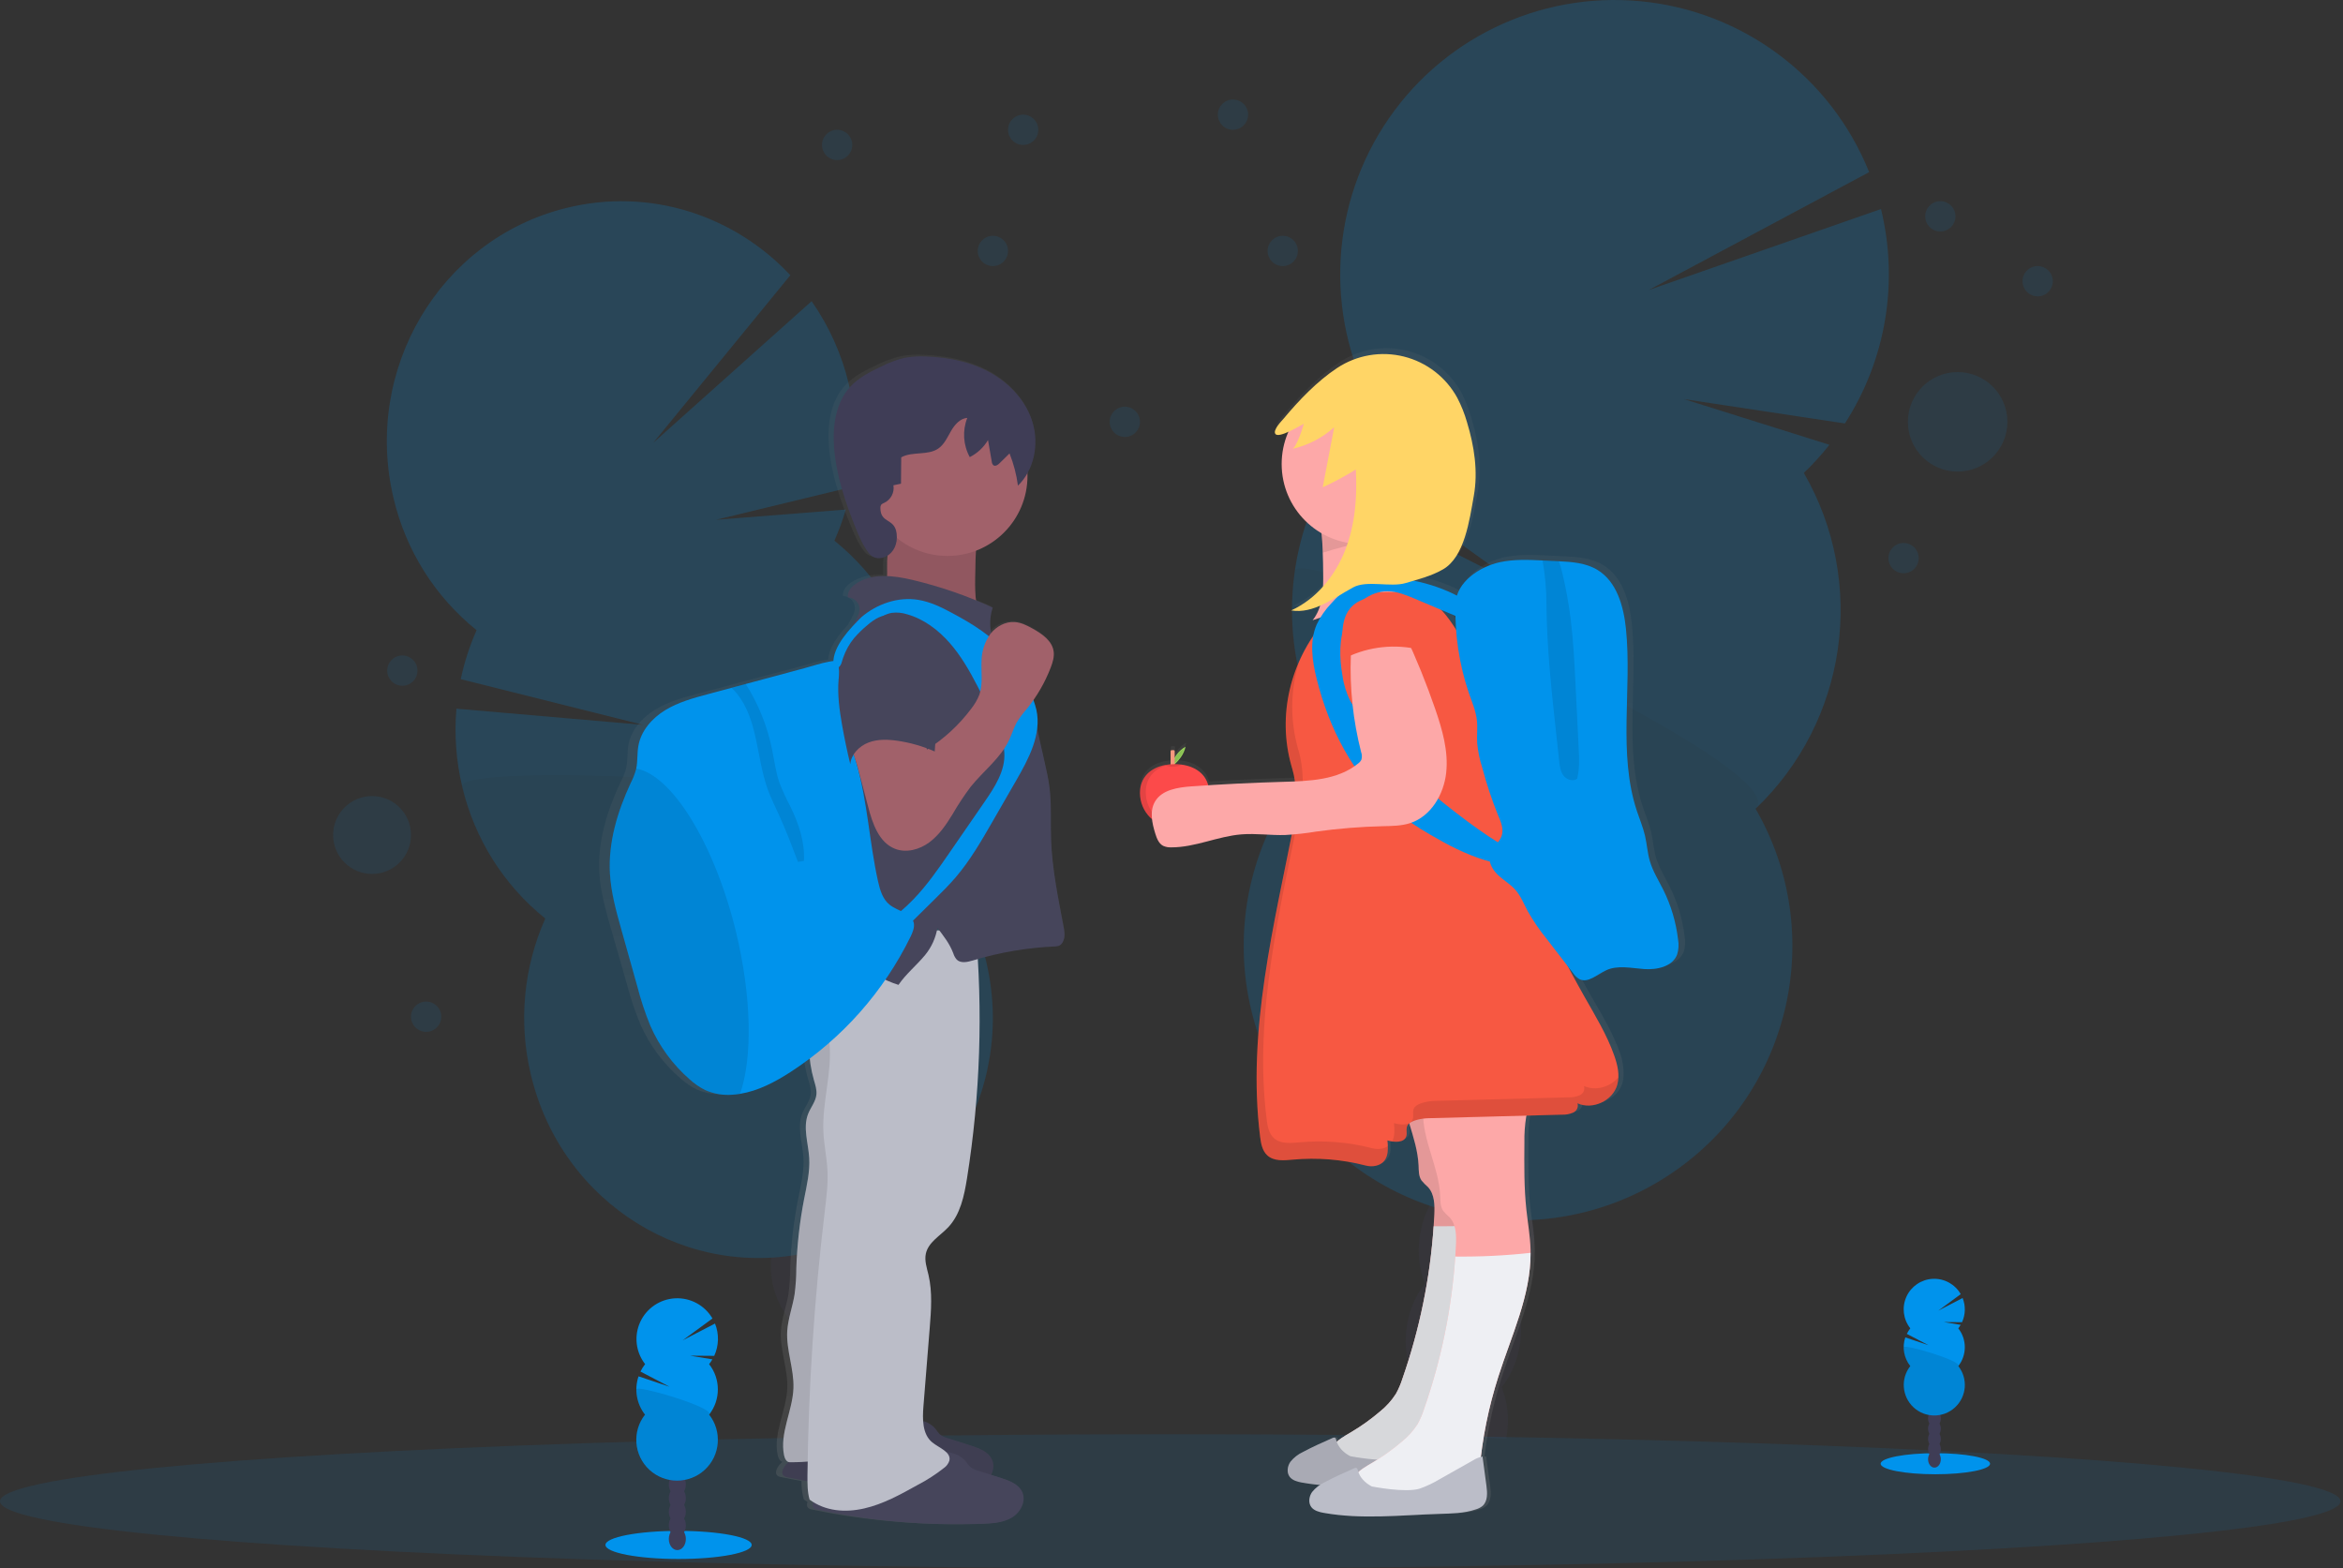 <?xml version="1.0" encoding="UTF-8"?>
<svg width="747px" height="500px" viewBox="0 0 747 500" version="1.1" xmlns="http://www.w3.org/2000/svg" xmlns:xlink="http://www.w3.org/1999/xlink">
    <rect x="0" y="0" width="747" height="500" fill="#333333" stroke="none"/>
    <!-- Generator: Sketch 61 (89581) - https://sketch.com -->
    <title>home-2</title>
    <desc>Created with Sketch.</desc>
    <defs>
        <linearGradient x1="50.004%" y1="100.01%" x2="50.004%" y2="0.014%" id="linearGradient-1">
            <stop stop-color="#808080" stop-opacity="0.25" offset="0%"></stop>
            <stop stop-color="#808080" stop-opacity="0.12" offset="54%"></stop>
            <stop stop-color="#808080" stop-opacity="0.1" offset="100%"></stop>
        </linearGradient>
        <linearGradient x1="49.993%" y1="99.996%" x2="49.993%" y2="0.01%" id="linearGradient-2">
            <stop stop-color="#808080" stop-opacity="0.25" offset="0%"></stop>
            <stop stop-color="#808080" stop-opacity="0.12" offset="54%"></stop>
            <stop stop-color="#808080" stop-opacity="0.1" offset="100%"></stop>
        </linearGradient>
    </defs>
    <g id="Assets" stroke="none" stroke-width="1" fill="none" fill-rule="evenodd">
        <g id="home-2" fill-rule="nonzero">
            <g id="Group" opacity="0.2" transform="translate(122.759, 64.138)">
                <path d="M135.552,395.462 C135.926,396.999 136.425,398.502 137.041,399.959 C146.628,396.193 156.32,392.584 166.117,389.131 C166.034,388.724 165.952,388.297 165.848,387.876 C164.861,383.537 162.754,379.533 159.738,376.262 C155.821,372.124 150.772,370.124 145.862,371.345 C140.952,372.566 137.386,376.745 135.759,382.241 C134.542,386.555 134.47,391.112 135.552,395.462 Z" id="Path" fill="#3F3D56"></path>
                <ellipse id="Oval" fill="#3F3D56" transform="translate(144.772, 366.848) rotate(-12.59) translate(-144.772, -366.848) " cx="144.772" cy="366.848" rx="15.614" ry="20.89"></ellipse>
                <ellipse id="Oval" fill="#3F3D56" transform="translate(138.866, 342.009) rotate(-12.59) translate(-138.866, -342.009) " cx="138.866" cy="342.009" rx="15.614" ry="20.89"></ellipse>
                <ellipse id="Oval" fill="#3F3D56" transform="translate(132.949, 317.185) rotate(-12.59) translate(-132.949, -317.185) " cx="132.949" cy="317.185" rx="15.614" ry="20.89"></ellipse>
                <ellipse id="Oval" fill="#3F3D56" transform="translate(127.031, 292.355) rotate(-12.59) translate(-127.031, -292.355) " cx="127.031" cy="292.355" rx="15.614" ry="20.89"></ellipse>
                <path d="M143.269,108.234 C144.704,105.016 145.916,101.702 146.897,98.317 L105.517,101.572 L148.648,91.138 C150.709,80.291 150.448,69.131 147.883,58.393 C145.633,48.887 141.601,39.893 136,31.89 L85.517,77.028 L129.221,23.6 C111.379,4.552 84.393,-4.51 57.572,2.221 C17.497,12.241 -7.062,53.648 2.717,94.703 C6.605,111.286 15.924,126.094 29.193,136.772 C26.964,141.785 25.269,147.018 24.138,152.386 L82.359,166.966 L22.759,161.8 C22.046,170.121 22.67,178.503 24.607,186.628 C28.501,203.209 37.822,218.016 51.09,228.697 C44.117,244.353 42.507,261.873 46.51,278.538 C56.29,319.593 96.703,344.745 136.779,334.731 C176.855,324.717 201.414,283.31 191.634,242.255 C187.74,225.673 178.42,210.867 165.152,200.186 C172.124,184.53 173.734,167.01 169.731,150.345 C165.854,133.749 156.54,118.927 143.269,108.234 L143.269,108.234 Z" id="Path" fill="#0093EC"></path>
                <path d="M24.621,186.6 C28.515,203.182 37.835,217.988 51.103,228.669 C44.131,244.325 42.521,261.846 46.524,278.51 C56.303,319.566 96.717,344.717 136.793,334.703 C176.869,324.69 201.428,283.283 191.648,242.228 C187.754,225.646 178.434,210.839 165.166,200.159 C171.883,185.083 22.634,178.276 24.621,186.6 Z" id="Path" fill="#000000" opacity="0.1"></path>
            </g>
            <g id="Group" opacity="0.2" transform="translate(395.862, 0)">
                <path d="M48.441,452.021 C48.19,453.816 48.091,455.629 48.145,457.441 C60.168,457.634 72.237,458.039 84.352,458.655 C84.434,458.179 84.517,457.697 84.586,457.207 C85.367,452.15 84.784,446.977 82.897,442.221 C80.4,436.138 75.745,431.786 69.917,430.945 C64.09,430.103 58.407,432.972 54.303,438.09 C51.143,442.128 49.12,446.938 48.441,452.021 L48.441,452.021 Z" id="Path" fill="#3F3D56"></path>
                <ellipse id="Oval" fill="#3F3D56" transform="translate(70.694, 425.715) rotate(-81.82) translate(-70.694, -425.715) " cx="70.694" cy="425.715" rx="23.903" ry="18.262"></ellipse>
                <ellipse id="Oval" fill="#3F3D56" transform="translate(74.849, 396.795) rotate(-81.82) translate(-74.849, -396.795) " cx="74.849" cy="396.795" rx="23.903" ry="18.262"></ellipse>
                <ellipse id="Oval" fill="#3F3D56" transform="translate(79.003, 367.881) rotate(-81.82) translate(-79.003, -367.881) " cx="79.003" cy="367.881" rx="23.903" ry="18.262"></ellipse>
                <ellipse id="Oval" fill="#3F3D56" transform="translate(83.165, 338.962) rotate(-81.82) translate(-83.165, -338.962) " cx="83.165" cy="338.962" rx="23.903" ry="18.262"></ellipse>
                <path d="M179.241,150.772 C182.165,147.978 184.889,144.982 187.393,141.807 L141.028,127.241 L192.331,135 C205.399,114.764 209.562,90.041 203.841,66.641 L129.8,92.462 L200.062,54.876 C187.864,24.501 159.727,3.478 127.14,0.391 C94.553,-2.695 62.97,12.672 45.286,40.217 C27.603,67.763 26.779,102.876 43.152,131.221 C38.609,135.561 34.547,140.377 31.034,145.586 L88.076,186.469 L25.517,154.966 C12.147,181.333 12.993,212.668 27.766,238.276 C-5.252,269.755 -8.53,321.323 20.236,356.729 C49.002,392.135 100.149,399.486 137.721,373.614 C175.294,347.742 186.671,297.337 163.855,257.834 C193.076,229.974 199.434,185.734 179.241,150.772 Z" id="Path" fill="#0093EC"></path>
                <path d="M16.931,182.083 C14.111,201.499 17.929,221.299 27.766,238.276 C-5.252,269.755 -8.53,321.323 20.236,356.729 C49.002,392.135 100.149,399.486 137.721,373.614 C175.294,347.742 186.671,297.337 163.855,257.834 C177.579,244.766 18.331,172.366 16.931,182.083 Z" id="Path" fill="#000000" opacity="0.1"></path>
            </g>
            <ellipse id="Oval" fill="#0093EC" opacity="0.1" cx="373.103" cy="478.621" rx="373.103" ry="21.379"></ellipse>
            <ellipse id="Oval" fill="#0093EC" cx="617.034" cy="466.648" rx="17.448" ry="3.359"></ellipse>
            <ellipse id="Oval" fill="#3F3D56" cx="616.745" cy="465.228" rx="2.034" ry="2.662"></ellipse>
            <ellipse id="Oval" fill="#3F3D56" cx="616.745" cy="461.972" rx="2.034" ry="2.662"></ellipse>
            <ellipse id="Oval" fill="#3F3D56" cx="616.745" cy="458.724" rx="2.034" ry="2.662"></ellipse>
            <ellipse id="Oval" fill="#3F3D56" cx="616.745" cy="455.476" rx="2.034" ry="2.662"></ellipse>
            <ellipse id="Oval" fill="#3F3D56" cx="616.745" cy="452.221" rx="2.034" ry="2.662"></ellipse>
            <ellipse id="Oval" fill="#3F3D56" cx="616.745" cy="448.972" rx="2.034" ry="2.662"></ellipse>
            <ellipse id="Oval" fill="#3F3D56" cx="616.745" cy="445.724" rx="2.034" ry="2.662"></ellipse>
            <path d="M624.345,423.483 C624.624,423.129 624.878,422.756 625.103,422.366 L619.766,421.49 L625.538,421.531 C626.655,419.095 626.723,416.307 625.724,413.821 L617.979,417.841 L625.124,412.586 C623.307,409.416 619.868,407.53 616.218,407.702 C612.568,407.873 609.321,410.074 607.81,413.401 C606.298,416.728 606.777,420.621 609.048,423.483 C608.617,424.033 608.245,424.627 607.938,425.255 L614.834,428.855 L607.448,426.372 C606.397,429.495 606.999,432.937 609.048,435.517 C605.91,439.506 606.365,445.238 610.094,448.682 C613.822,452.126 619.571,452.126 623.299,448.682 C627.028,445.238 627.483,439.506 624.345,435.517 C627.122,431.989 627.122,427.018 624.345,423.49 L624.345,423.483 Z" id="Path" fill="#0093EC"></path>
            <path d="M606.966,429.497 C606.959,431.677 607.688,433.796 609.034,435.51 C605.896,439.5 606.352,445.231 610.08,448.675 C613.808,452.119 619.557,452.119 623.286,448.675 C627.014,445.231 627.469,439.5 624.331,435.51 C625.648,433.855 606.966,428.407 606.966,429.497 Z" id="Path" fill="#000000" opacity="0.1"></path>
            <ellipse id="Oval" fill="#0093EC" cx="216.345" cy="492.538" rx="23.31" ry="4.483"></ellipse>
            <ellipse id="Oval" fill="#3F3D56" cx="215.952" cy="490.634" rx="2.717" ry="3.552"></ellipse>
            <ellipse id="Oval" fill="#3F3D56" cx="215.952" cy="486.29" rx="2.717" ry="3.552"></ellipse>
            <ellipse id="Oval" fill="#3F3D56" cx="215.952" cy="481.945" rx="2.717" ry="3.552"></ellipse>
            <ellipse id="Oval" fill="#3F3D56" cx="215.952" cy="477.607" rx="2.717" ry="3.552"></ellipse>
            <ellipse id="Oval" fill="#3F3D56" cx="215.952" cy="473.262" rx="2.717" ry="3.552"></ellipse>
            <ellipse id="Oval" fill="#3F3D56" cx="215.952" cy="468.917" rx="2.717" ry="3.552"></ellipse>
            <ellipse id="Oval" fill="#3F3D56" cx="215.952" cy="464.579" rx="2.717" ry="3.552"></ellipse>
            <path d="M226.117,434.862 C226.485,434.388 226.821,433.89 227.124,433.372 L220,432.2 L227.71,432.262 C229.21,429.009 229.3,425.28 227.959,421.959 L217.614,427.324 L227.152,420.345 C224.705,416.154 220.128,413.675 215.281,413.916 C210.434,414.156 206.125,417.076 204.105,421.488 C202.085,425.901 202.691,431.071 205.676,434.897 C205.1,435.633 204.603,436.428 204.193,437.269 L213.455,442.097 L203.579,438.786 C202.168,442.944 202.946,447.533 205.648,450.993 C201.459,456.323 202.069,463.978 207.049,468.577 C212.03,473.176 219.708,473.176 224.689,468.577 C229.669,463.978 230.279,456.323 226.09,450.993 C229.795,446.275 229.795,439.635 226.09,434.917 L226.117,434.862 Z" id="Path" fill="#0093EC"></path>
            <path d="M202.897,442.897 C202.888,445.811 203.859,448.643 205.655,450.938 C201.466,456.268 202.076,463.922 207.056,468.522 C212.036,473.121 219.715,473.121 224.696,468.522 C229.676,463.922 230.286,456.268 226.097,450.938 C227.855,448.724 202.897,441.441 202.897,442.897 Z" id="Path" fill="#000000" opacity="0.1"></path>
            <path d="M339.076,295.124 C337.317,285.924 335.352,276.703 335.028,267.345 C334.834,261.828 335.221,256.214 334.51,250.71 C334.159,248.007 333.545,245.352 332.938,242.697 L330.497,232.069 C330.773,230.032 330.694,227.962 330.262,225.952 C330.018,224.892 329.692,223.852 329.29,222.841 C331.569,219.634 333.447,216.16 334.883,212.497 C335.531,210.841 336.09,209.083 335.834,207.331 C335.338,203.972 332.083,201.759 329.055,200.103 C327.221,199.103 325.29,198.138 323.193,197.979 C320.221,197.86 317.364,199.135 315.469,201.428 C314.959,198.709 315.13,195.906 315.966,193.269 C314.166,192.462 312.352,191.703 310.524,190.966 C310.26,188.582 310.168,186.183 310.248,183.786 C310.29,180.91 310.338,178.007 310.503,175.124 C320.548,171.458 327.253,161.933 327.317,151.241 C327.317,150.945 327.317,150.655 327.317,150.366 C330.017,145.512 330.658,139.778 329.097,134.448 C327.076,127.552 321.793,121.869 315.428,118.359 C309.062,114.848 301.683,113.366 294.379,113.103 C291.928,112.96 289.469,113.115 287.055,113.566 C284.472,114.201 281.969,115.127 279.593,116.324 C275.945,118.007 272.269,119.848 269.538,122.752 C264.8,127.807 263.738,135.234 264.255,142.062 C264.945,151.028 267.938,159.703 271.4,168.048 C272.552,170.807 273.779,173.607 275.676,175.959 C277.145,177.772 279.697,177.883 281.724,176.614 C281.563,178.817 281.513,181.026 281.572,183.234 C277.828,183.103 274.179,183.717 271.172,185.828 C269.793,186.814 268.483,188.366 268.786,190.034 C270.688,190.085 272.277,191.497 272.552,193.379 C272.703,194.848 271.966,196.248 271.248,197.517 C270.938,198.083 270.628,198.655 270.31,199.221 C267.345,202.393 264.303,206.366 264.034,210.303 C263.551,210.349 263.069,210.421 262.593,210.517 C259.903,211.014 257.228,211.931 254.586,212.621 L235.469,217.655 L230.745,218.966 L223.159,220.966 C218.331,222.234 213.414,223.538 209.131,226.09 C204.848,228.641 201.214,232.648 200.352,237.476 C199.924,239.876 200.186,242.372 199.662,244.752 C199.662,244.862 199.621,244.966 199.593,245.069 C199.155,246.575 198.566,248.033 197.834,249.421 C193.552,258.448 190.503,268.29 191.076,278.228 C191.428,284.331 193.145,290.283 194.814,296.159 C196.566,302.168 198.294,308.177 200,314.186 C201.125,318.488 202.551,322.705 204.269,326.807 C207.212,333.377 211.576,339.212 217.048,343.89 C218.584,345.267 220.301,346.427 222.152,347.338 C224.974,348.558 228.054,349.058 231.117,348.793 C231.945,348.738 232.759,348.648 233.566,348.517 C239.49,347.579 245.014,344.724 250.083,341.51 C252.202,340.168 254.271,338.754 256.29,337.269 C256.546,339.586 257.008,341.875 257.669,344.11 C258.117,345.648 258.669,347.228 258.49,348.821 C258.241,351.041 256.628,352.862 255.793,354.945 C254.021,359.345 255.841,364.248 256.138,368.966 C256.421,373.386 255.345,377.772 254.483,382.124 C253.043,389.382 252.192,396.743 251.938,404.138 C251.93,406.938 251.746,409.734 251.386,412.51 C250.745,416.428 249.241,420.207 248.979,424.166 C248.579,430.331 251.241,436.366 251,442.538 C250.717,449.786 246.462,456.828 247.945,463.917 C248.131,464.807 248.634,465.834 249.448,466.062 L249.048,466.428 C247.828,467.559 246.641,469.648 248.028,470.566 C248.347,470.755 248.701,470.877 249.069,470.924 C251.214,471.372 253.372,471.779 255.531,472.159 C255.484,474.153 255.735,476.142 256.276,478.062 C256.669,478.345 257.069,478.6 257.469,478.841 C257.166,479.655 257.186,480.441 257.903,480.91 C258.222,481.1 258.577,481.222 258.945,481.269 C276.71,484.934 294.853,486.44 312.979,485.752 C316.221,485.628 319.607,485.393 322.372,483.738 C325.138,482.083 327.007,478.559 325.69,475.655 C324.524,473.09 321.476,471.979 318.738,471.124 L315.524,470.131 C316.358,468.652 316.465,466.871 315.814,465.303 C314.648,462.738 311.6,461.628 308.862,460.772 L301.462,458.476 C300.488,458.245 299.572,457.815 298.772,457.214 C298.242,456.687 297.754,456.119 297.31,455.517 C296.243,454.296 294.84,453.416 293.276,452.986 C293.193,451.418 293.227,449.846 293.379,448.283 L295.448,423.31 C295.91,417.655 296.366,411.89 295.048,406.366 C294.517,404.124 293.669,401.828 294.186,399.579 C294.993,395.91 298.855,393.869 301.49,391.145 C305.462,387.007 306.697,381.124 307.607,375.524 C311.377,352.415 312.561,328.958 311.138,305.586 C319.417,303.252 327.938,301.882 336.531,301.503 C337.993,301.441 338.71,300.752 339.166,299.386 C339.621,298.021 339.345,296.538 339.076,295.124 Z M297.8,296.345 C297.848,296.103 297.903,295.862 297.945,295.621 L298.517,296.352 L297.8,296.345 Z" id="Shape" fill="url(#linearGradient-1)"></path>
            <path d="M284.352,169.759 C284.172,172.159 283.324,174.462 283.014,176.855 C282.662,179.49 282.972,182.172 282.8,184.828 C282.628,187.483 281.862,190.276 279.841,192.007 C291.586,193.024 303.154,195.527 314.269,199.455 C310.91,195.317 310.821,189.538 310.903,184.228 C311.014,176.372 311.152,168.366 313.717,160.952 C306.065,159.241 298.142,159.138 290.448,160.648 C288.779,160.979 283.724,160.772 282.972,162.331 C282.428,163.476 284.476,168.021 284.352,169.759 Z" id="Path" fill="#A1616A"></path>
            <path d="M284.352,169.759 C284.172,172.159 283.324,174.462 283.014,176.855 C282.662,179.49 282.972,182.172 282.8,184.828 C282.628,187.483 281.862,190.276 279.841,192.007 C291.586,193.024 303.154,195.527 314.269,199.455 C310.91,195.317 310.821,189.538 310.903,184.228 C311.014,176.372 311.152,168.366 313.717,160.952 C306.065,159.241 298.142,159.138 290.448,160.648 C288.779,160.979 283.724,160.772 282.972,162.331 C282.428,163.476 284.476,168.021 284.352,169.759 Z" id="Path" fill="#000000" opacity="0.1"></path>
            <path d="M298.255,455.552 C298.67,456.163 299.131,456.742 299.634,457.283 C300.411,457.885 301.307,458.315 302.262,458.545 L309.49,460.841 C312.172,461.697 315.152,462.8 316.29,465.366 C317.572,468.262 315.745,471.786 313.041,473.434 C310.338,475.083 307.028,475.324 303.862,475.448 C286.138,476.131 268.398,474.628 251.041,470.972 C250.683,470.921 250.339,470.799 250.028,470.614 C248.648,469.683 249.828,467.6 251.021,466.476 C255.676,462.062 260.738,457.434 267.076,456.414 C270.407,455.869 273.752,456.09 277.062,455.297 C279.441,454.724 281.69,453.738 284.062,453.152 C288.483,452.069 295.097,451.683 298.255,455.552 Z" id="Path" fill="#46455B"></path>
            <path d="M298.255,455.552 C298.67,456.163 299.131,456.742 299.634,457.283 C300.411,457.885 301.307,458.315 302.262,458.545 L309.49,460.841 C312.172,461.697 315.152,462.8 316.29,465.366 C317.572,468.262 315.745,471.786 313.041,473.434 C310.338,475.083 307.028,475.324 303.862,475.448 C286.138,476.131 268.398,474.628 251.041,470.972 C250.683,470.921 250.339,470.799 250.028,470.614 C248.648,469.683 249.828,467.6 251.021,466.476 C255.676,462.062 260.738,457.434 267.076,456.414 C270.407,455.869 273.752,456.09 277.062,455.297 C279.441,454.724 281.69,453.738 284.062,453.152 C288.483,452.069 295.097,451.683 298.255,455.552 Z" id="Path" fill="#000000" opacity="0.1"></path>
            <path d="M261.966,299.566 C258.399,308.977 258.18,319.329 261.345,328.883 C258.938,328.621 257.897,331.876 257.959,334.303 C258.044,337.683 258.556,341.038 259.483,344.29 C259.924,345.834 260.462,347.407 260.29,348.993 C260.041,351.214 258.469,353.034 257.648,355.11 C255.924,359.503 257.697,364.4 257.993,369.11 C258.269,373.531 257.214,377.91 256.366,382.255 C254.96,389.505 254.13,396.854 253.883,404.234 C253.878,407.032 253.696,409.826 253.338,412.6 C252.717,416.517 251.269,420.29 250.993,424.241 C250.6,430.393 253.2,436.428 252.966,442.593 C252.69,449.828 248.524,456.862 249.979,463.972 C250.186,464.972 250.745,466.152 251.772,466.166 C262.172,466.297 271.89,463.407 282.179,464.917 C283.228,441.11 284.248,417.193 288.938,393.821 C293.076,373.014 300.09,352.441 299.434,331.228 C299.055,319.097 296.172,307.2 294.421,295.186 C283.426,292.745 271.92,294.297 261.966,299.566 Z" id="Path" fill="#BBBDC8"></path>
            <path d="M261.966,299.566 C258.399,308.977 258.18,319.329 261.345,328.883 C258.938,328.621 257.897,331.876 257.959,334.303 C258.044,337.683 258.556,341.038 259.483,344.29 C259.924,345.834 260.462,347.407 260.29,348.993 C260.041,351.214 258.469,353.034 257.648,355.11 C255.924,359.503 257.697,364.4 257.993,369.11 C258.269,373.531 257.214,377.91 256.366,382.255 C254.96,389.505 254.13,396.854 253.883,404.234 C253.878,407.032 253.696,409.826 253.338,412.6 C252.717,416.517 251.269,420.29 250.993,424.241 C250.6,430.393 253.2,436.428 252.966,442.593 C252.69,449.828 248.524,456.862 249.979,463.972 C250.186,464.972 250.745,466.152 251.772,466.166 C262.172,466.297 271.89,463.407 282.179,464.917 C283.228,441.11 284.248,417.193 288.938,393.821 C293.076,373.014 300.09,352.441 299.434,331.228 C299.055,319.097 296.172,307.2 294.421,295.186 C283.426,292.745 271.92,294.297 261.966,299.566 Z" id="Path" fill="#000000" opacity="0.1"></path>
            <path d="M307.91,465.897 C308.325,466.508 308.786,467.087 309.29,467.628 C310.066,468.23 310.962,468.66 311.917,468.89 L319.145,471.186 C321.828,472.041 324.807,473.145 325.945,475.71 C327.228,478.607 325.4,482.131 322.697,483.779 C319.993,485.428 316.683,485.669 313.517,485.793 C295.793,486.476 278.053,484.973 260.697,481.317 C260.338,481.265 259.994,481.144 259.683,480.959 C258.303,480.028 259.483,477.945 260.676,476.821 C265.331,472.407 270.393,467.779 276.731,466.759 C280.062,466.214 283.407,466.434 286.717,465.641 C289.097,465.069 291.345,464.083 293.717,463.497 C298.138,462.414 304.752,462.028 307.91,465.897 Z" id="Path" fill="#46455B"></path>
            <path d="M265.552,300.248 C262.89,303.697 262.103,308.248 262.462,312.566 C262.821,316.883 264.276,321.028 265.703,325.117 C263.807,326.862 264.2,329.869 264.448,332.434 C265.352,341.966 262.041,351.476 262.524,361.034 C262.724,365.055 263.6,369.021 263.807,373.041 C264.034,377.434 263.476,381.828 262.952,386.193 C259.604,414.14 257.762,442.248 257.434,470.393 C257.434,472.986 257.393,475.621 258.124,478.103 C263.138,481.793 269.434,482.29 275.503,480.91 C281.572,479.531 287.11,476.455 292.552,473.421 C295.533,471.878 298.359,470.053 300.993,467.972 C301.799,467.402 302.395,466.583 302.69,465.641 C303.269,462.883 299.434,461.634 297.234,459.848 C294.034,457.248 294.083,452.434 294.414,448.324 L296.414,423.386 C296.869,417.738 297.31,411.979 296.028,406.462 C295.503,404.228 294.697,401.931 295.179,399.683 C295.966,396.028 299.745,393.986 302.317,391.262 C306.207,387.124 307.407,381.255 308.303,375.669 C312.529,349.167 313.428,322.242 310.979,295.517 C305.91,297.276 299.903,296.317 294.559,296.731 C289.214,297.145 283.903,298.931 278.49,299.076 C273.979,299.179 268.324,296.69 265.552,300.248 Z" id="Path" fill="#BBBDC8"></path>
            <circle id="Oval" fill="#A1616A" cx="302.069" cy="151.724" r="25.517"></circle>
            <path d="M316.49,193.697 C308.313,189.941 299.787,186.998 291.034,184.91 C284.869,183.441 277.828,182.559 272.676,186.248 C271.297,187.234 270.048,188.786 270.345,190.455 C272.222,190.517 273.778,191.93 274.021,193.793 C274.172,195.255 273.455,196.655 272.752,197.931 L266.8,208.966 C265.66,210.953 264.68,213.029 263.869,215.172 C262.669,218.676 262.407,222.428 262.152,226.124 L261.462,236.138 C261.034,242.448 260.6,248.786 261.172,255.083 C261.6,259.834 262.593,264.607 261.917,269.331 C261.372,273.131 259.766,276.697 258.862,280.434 C257.166,287.469 257.938,295.179 254.648,301.634 C255.984,301.018 257.492,300.881 258.917,301.248 C268.903,303.09 276.759,310.972 286.455,313.986 C288.903,310.414 292.221,307.779 294.959,304.455 C296.995,301.963 298.343,298.982 298.869,295.807 C300.938,298.566 302.697,300.717 303.931,303.917 C304.151,304.662 304.527,305.351 305.034,305.938 C306.338,307.207 308.483,306.717 310.228,306.186 C318.782,303.606 327.625,302.107 336.552,301.724 C337.986,301.662 338.683,300.972 339.131,299.607 C339.579,298.241 339.331,296.766 339.062,295.359 C337.345,286.166 335.428,276.959 335.11,267.614 C334.917,262.097 335.297,256.503 334.6,251 C334.255,248.303 333.655,245.648 333.062,243 L328.138,221.117 C327.862,219.897 326.552,219.097 325.993,217.972 C323.731,213.393 319.407,210.083 317.172,205.49 C315.485,201.781 315.241,197.575 316.49,193.697 L316.49,193.697 Z" id="Path" fill="#46455B"></path>
            <path d="M280.69,161.938 C280.66,161.581 280.744,161.223 280.931,160.917 C281.204,160.631 281.546,160.419 281.924,160.303 C284.037,159.3 285.228,157.017 284.841,154.71 L287.255,154.207 L287.331,145.8 C290.917,143.814 295.807,145.317 299.179,142.979 C301.076,141.655 302.048,139.407 303.207,137.407 C304.366,135.407 306.09,133.393 308.393,133.228 C306.789,137.307 307.08,141.887 309.186,145.731 C311.601,144.509 313.618,142.624 315,140.297 L316.2,147.193 C316.224,147.618 316.406,148.019 316.71,148.317 C317.338,148.779 318.186,148.2 318.738,147.628 L321.862,144.559 C323.177,147.858 324.078,151.307 324.545,154.828 C329.676,149.848 331.269,141.848 329.297,134.979 C327.324,128.11 322.159,122.421 315.938,118.91 C309.717,115.4 302.503,113.924 295.366,113.662 C292.969,113.522 290.565,113.677 288.207,114.124 C285.677,114.761 283.229,115.686 280.91,116.883 C277.345,118.559 273.745,120.4 271.083,123.297 C266.448,128.345 265.407,135.766 265.917,142.607 C266.607,151.572 269.517,160.228 272.903,168.559 C274.028,171.317 275.228,174.11 277.083,176.462 C279.876,180 286.738,177.062 285.862,170.069 C285.255,165.076 280.69,167 280.69,161.938 Z" id="Path" fill="#3F3D56"></path>
            <path d="M290.345,298.552 C281.738,316.137 268.522,331.058 252.103,341.724 C247.145,344.931 241.759,347.786 235.959,348.724 C235.166,348.855 234.372,348.945 233.566,349 C230.575,349.248 227.569,348.738 224.828,347.517 C223.012,346.603 221.332,345.443 219.834,344.069 C214.468,339.372 210.203,333.548 207.345,327.014 C205.665,322.913 204.271,318.7 203.172,314.407 C201.48,308.402 199.793,302.395 198.11,296.386 C196.462,290.51 194.8,284.566 194.455,278.455 C193.897,268.531 196.876,258.703 201.062,249.69 C201.776,248.301 202.351,246.846 202.779,245.345 C202.779,245.241 202.828,245.138 202.848,245.028 C203.345,242.648 203.09,240.159 203.538,237.759 C204.379,232.931 207.938,228.931 212.117,226.386 C216.297,223.841 221.083,222.538 225.834,221.269 L233.234,219.276 L237.828,218.041 L256.51,213.014 C259.097,212.324 261.71,211.407 264.338,210.945 C267.269,210.393 267.248,210.683 267.476,213.552 C267.897,218.752 267.759,223.862 268.855,229.014 C269.897,233.931 271.731,238.669 273.11,243.497 C276.593,255.683 277.172,268.51 279.917,280.89 C280.545,283.71 281.414,286.717 283.683,288.476 C286.283,290.545 290.662,291.055 291.352,294.297 C291.607,295.738 290.966,297.214 290.345,298.552 Z" id="Path" fill="#0093EC"></path>
            <path d="M235.959,348.697 C235.166,348.828 234.372,348.917 233.566,348.972 C230.577,349.229 227.572,348.728 224.828,347.517 C223.012,346.603 221.332,345.443 219.834,344.069 C214.468,339.372 210.203,333.548 207.345,327.014 C205.665,322.913 204.271,318.7 203.172,314.407 C201.48,308.402 199.793,302.395 198.11,296.386 C196.462,290.51 194.8,284.566 194.455,278.455 C193.897,268.531 196.876,258.703 201.062,249.69 C201.776,248.301 202.351,246.846 202.779,245.345 C202.779,245.241 202.828,245.138 202.848,245.028 C214.103,247.007 227.607,268.538 234.572,296.752 C239.703,317.848 239.924,337.276 235.959,348.697 Z" id="Path" fill="#000000" opacity="0.1"></path>
            <path d="M256.303,274.462 L254.421,274.786 C252.483,269.697 250.552,264.6 248.283,259.648 C247.103,257.062 245.828,254.51 244.834,251.841 C241.11,241.593 241.745,229.434 234.841,220.993 C234.349,220.366 233.786,219.797 233.166,219.297 L237.759,218.062 C241.781,224.421 244.617,231.457 246.131,238.828 C246.876,242.428 247.297,246.11 248.51,249.572 C249.543,252.198 250.724,254.764 252.048,257.255 C254.669,262.628 256.641,268.497 256.303,274.462 Z" id="Path" fill="#000000" opacity="0.1"></path>
            <path d="M274.634,196.759 C279.593,192.51 286.359,190.179 292.779,191.241 C296.559,191.855 300.069,193.559 303.455,195.379 C310.055,198.883 316.559,202.917 321.317,208.676 C324.171,212.308 326.54,216.295 328.366,220.538 C329.261,222.392 329.954,224.336 330.434,226.338 C332.117,234.131 327.986,241.876 324.007,248.786 L316.352,262.069 C312.834,268.172 309.29,274.317 304.71,279.676 C302.6,282.145 300.283,284.428 297.972,286.71 L287.828,296.724 C287.645,296.939 287.406,297.099 287.138,297.186 C286.69,297.21 286.254,297.036 285.945,296.71 L282.593,294.041 C285.68,291.908 288.549,289.476 291.159,286.779 C295.545,282.241 299.152,277.021 302.738,271.821 L313.897,255.641 C317.159,250.903 320.566,245.69 320.2,239.952 C320.028,237.193 318.993,234.6 317.91,232.069 C315.993,227.568 313.91,223.138 311.662,218.779 C309.138,213.89 306.379,209.062 302.745,204.931 C299.11,200.8 294.517,197.345 289.228,195.848 C287.65,195.333 285.978,195.173 284.331,195.379 C280.703,195.979 278.124,199.097 275.828,201.993 L268.834,210.959 C267.241,212.993 265.779,215.352 265.683,211.49 C265.517,205.979 271.09,200.303 274.634,196.759 Z" id="Path" fill="#0093EC"></path>
            <path d="M276.8,257.241 C278.179,262.552 280.214,268.579 285.324,270.593 C288.945,272.021 293.186,270.862 296.317,268.524 C299.448,266.186 301.669,262.89 303.71,259.559 C305.438,256.565 307.343,253.677 309.414,250.91 C313.503,245.779 319.069,241.71 321.828,235.738 C322.641,233.959 323.207,232.055 324.131,230.345 C325.119,228.768 326.235,227.275 327.469,225.883 C330.644,221.949 333.183,217.541 334.993,212.821 C335.628,211.172 336.172,209.407 335.924,207.662 C335.434,204.303 332.255,202.097 329.297,200.448 C327.497,199.448 325.614,198.476 323.566,198.324 C320.572,198.09 317.628,199.703 315.786,202.069 C314.014,204.516 313.023,207.442 312.945,210.462 C312.738,214.138 313.455,217.959 312.255,221.434 C311.621,223.056 310.744,224.572 309.655,225.931 C305.781,231.114 300.986,235.539 295.51,238.986 C295.36,236.378 294.794,233.81 293.834,231.379 C293.31,230.041 283.034,231.379 281.697,231.6 C279.048,231.986 273.917,232.29 272.248,234.814 C270.579,237.338 272.648,241.579 273.324,244.124 L276.8,257.241 Z" id="Path" fill="#A1616A"></path>
            <path d="M276.552,199.29 C275.025,200.551 273.604,201.935 272.303,203.428 C269.241,207.117 267.745,211.917 267.359,216.697 C266.972,221.476 267.628,226.276 268.448,231 C269.193,235.239 270.074,239.448 271.09,243.628 C271.372,240.476 273.924,237.869 276.883,236.731 C279.841,235.593 283.09,235.717 286.241,236.179 C290.298,236.78 294.255,237.924 298.007,239.579 L299.462,219.186 C299.768,216.435 299.752,213.658 299.414,210.91 C298.487,205.753 295.387,201.244 290.903,198.531 C285.372,195.166 281.517,194.952 276.552,199.29 Z" id="Path" fill="#46455B"></path>
            <path d="M537.09,298.524 C536.435,292.99 534.825,287.611 532.331,282.628 C530.807,279.593 528.952,276.69 527.993,273.441 C527.214,270.8 527.062,268.021 526.441,265.338 C525.821,262.655 524.724,260.09 523.841,257.469 C517.6,238.848 522.29,218.476 520.276,198.959 C519.524,191.759 517.317,183.862 511.076,180.11 C507.366,177.883 502.91,177.538 498.545,177.352 L496.552,177.262 L493.352,177.103 C488.717,176.876 484.069,176.703 479.559,177.676 C474.041,178.883 467.503,182.766 465.766,188.4 C464.814,187.91 463.855,187.476 462.972,187.069 C459.42,185.493 455.696,184.336 451.876,183.621 C455.153,182.795 458.316,181.572 461.297,179.979 C468.193,175.966 469.793,164.241 471.2,156.4 C472.607,148.559 471.324,140.455 468.986,132.834 C468.214,130.13 467.162,127.514 465.848,125.028 C462.179,118.407 455.919,113.613 448.572,111.794 C441.224,109.976 433.451,111.297 427.117,115.441 C420.683,119.655 414.703,125.786 409.793,131.71 C409.103,132.524 406.221,135.407 407.179,136.621 C407.717,137.31 409.49,136.759 411.352,135.931 C409.919,139.167 409.181,142.668 409.186,146.207 C409.195,155.25 413.974,163.619 421.759,168.221 L422.448,174.566 L422.448,174.614 C422.524,176.731 422.559,178.848 422.586,180.959 C422.586,182.441 422.586,183.959 422.545,185.476 C419.683,188.714 416.179,191.321 412.255,193.131 C415.497,193.669 418.586,192.91 421.593,191.614 C421.104,193.308 420.284,194.888 419.179,196.262 C420.007,195.972 420.834,195.71 421.662,195.434 C421.23,196.129 420.845,196.853 420.51,197.6 C420,198.781 419.628,200.017 419.4,201.283 C417.644,203.849 416.123,206.568 414.855,209.407 L414.855,209.407 C414.276,210.697 413.759,212.007 413.29,213.338 L413.29,213.428 C412.83,214.752 412.423,216.094 412.069,217.455 L412.069,217.455 C411.903,218.108 411.752,218.763 411.614,219.421 C411.614,219.469 411.614,219.517 411.614,219.566 C411.338,220.897 411.11,222.234 410.924,223.586 C410.924,223.676 410.924,223.766 410.924,223.862 C410.848,224.49 410.779,225.124 410.731,225.759 C410.731,225.759 410.731,225.821 410.731,225.855 C410.676,226.545 410.634,227.2 410.614,227.876 C410.614,227.966 410.614,228.048 410.614,228.138 C410.614,228.71 410.614,229.29 410.614,229.862 L410.614,230.255 C410.614,231.552 410.697,232.855 410.821,234.159 C410.821,234.317 410.821,234.483 410.869,234.641 C410.924,235.172 410.986,235.703 411.062,236.241 C411.062,236.366 411.062,236.49 411.11,236.607 C411.2,237.248 411.303,237.883 411.421,238.517 C411.421,238.655 411.483,238.8 411.51,238.938 C411.607,239.448 411.71,239.952 411.828,240.462 L411.952,240.986 C412.103,241.621 412.262,242.248 412.441,242.883 C412.545,243.241 412.648,243.572 412.759,243.952 C413.088,245.259 413.318,246.589 413.448,247.931 L409.676,248.055 C401.602,248.285 393.536,248.651 385.476,249.152 C384.469,245.269 381.034,243.028 376.71,242.497 C376.024,242.414 375.333,242.372 374.641,242.372 L374.641,242.372 C375.387,241.744 376.05,241.023 376.614,240.228 C377.364,239.195 377.899,238.023 378.186,236.779 C377.075,237.412 376.103,238.264 375.331,239.283 C375.076,239.628 374.848,239.972 374.641,240.29 L374.641,238.221 C374.643,238.132 374.609,238.047 374.547,237.985 C374.484,237.922 374.399,237.888 374.31,237.89 L373.621,237.89 C373.532,237.888 373.447,237.922 373.385,237.985 C373.322,238.047 373.288,238.132 373.29,238.221 L373.29,242.434 L373.152,242.434 L372.917,242.434 C372.462,242.476 372.021,242.531 371.586,242.614 C366.89,243.49 363.448,246.503 363.448,251.579 C363.451,254.814 364.873,257.885 367.338,259.979 C367.54,261.56 367.898,263.117 368.407,264.628 C368.883,266.124 369.503,267.752 370.897,268.497 C371.748,268.883 372.681,269.053 373.614,268.993 C381.283,268.993 388.538,265.455 396.172,264.855 C400.89,264.476 405.628,265.207 410.359,265.062 C411.048,265.062 411.738,264.993 412.428,264.938 C405.959,296.972 398.131,329.414 402.221,361.772 C402.49,363.924 402.91,366.255 404.517,367.717 C406.648,369.662 409.931,369.345 412.793,369.097 C420.647,368.38 428.566,369.012 436.207,370.966 C437.281,371.262 438.411,371.303 439.503,371.083 C439.737,371.03 439.967,370.963 440.193,370.883 L440.386,370.807 C440.531,370.752 440.669,370.697 440.8,370.634 L441,370.531 L441.338,370.324 C441.393,370.283 441.455,370.248 441.503,370.207 C441.623,370.124 441.736,370.032 441.841,369.931 L441.938,369.848 C442.067,369.722 442.189,369.588 442.303,369.448 L442.386,369.324 C442.466,369.22 442.54,369.112 442.607,369 C442.641,368.945 442.676,368.89 442.703,368.834 C442.731,368.779 442.814,368.628 442.862,368.524 C442.91,368.421 442.917,368.4 442.938,368.338 C442.959,368.276 443.028,368.11 443.069,367.993 C443.11,367.876 443.069,367.883 443.124,367.821 C443.179,367.759 443.221,367.476 443.255,367.303 L443.255,367.193 C443.255,367.048 443.31,366.897 443.331,366.752 C443.352,366.607 443.331,366.6 443.331,366.524 C443.331,366.448 443.331,366.297 443.331,366.186 L443.331,365.938 C443.331,365.828 443.331,365.717 443.331,365.607 L443.331,364.993 C443.331,364.924 443.331,364.848 443.331,364.772 L443.331,364.772 C443.331,364.159 443.262,363.538 443.2,362.945 C443.693,363.088 444.195,363.196 444.703,363.269 L444.703,363.269 C445.178,363.344 445.658,363.379 446.138,363.372 L446.207,363.372 C446.434,363.372 446.662,363.372 446.897,363.317 L446.897,363.317 C447.096,363.286 447.294,363.245 447.49,363.193 L447.579,363.193 C447.76,363.14 447.935,363.071 448.103,362.986 L448.186,362.938 C448.33,362.858 448.466,362.766 448.593,362.662 L448.655,362.614 C448.784,362.494 448.9,362.359 449,362.214 L449.062,362.11 C449.164,361.944 449.245,361.766 449.303,361.579 C449.697,360.248 448.8,358.745 450.234,357.524 C451.614,361.945 452.993,366.372 453.221,370.945 C453.297,372.614 453.221,374.393 454.2,375.772 C454.837,376.525 455.529,377.231 456.269,377.883 C458.379,380.166 458.428,383.607 458.283,386.697 C458.221,387.945 458.152,389.193 458.062,390.441 C456.923,407.099 453.536,423.526 447.993,439.276 C447.453,440.952 446.746,442.569 445.883,444.103 C444.483,446.276 442.733,448.201 440.703,449.8 C437.828,452.242 434.748,454.432 431.497,456.345 C429.836,457.223 428.267,458.265 426.814,459.455 C426.759,459.297 426.697,459.145 426.655,458.979 C426.579,458.662 426.476,458.29 426.166,458.172 C425.93,458.119 425.683,458.159 425.476,458.283 C422.241,459.703 419.007,461.124 415.897,462.786 C414.326,463.502 412.943,464.571 411.855,465.91 C410.862,467.29 410.566,469.359 411.593,470.738 C412.497,471.945 414.117,472.345 415.614,472.614 C417.531,472.952 419.455,473.193 421.379,473.372 C420.39,473.952 419.526,474.72 418.834,475.634 C417.841,477.014 417.545,479.083 418.572,480.462 C419.476,481.669 421.097,482.069 422.593,482.338 C434.821,484.497 447.359,483.028 459.772,482.662 C463.807,482.531 467.931,482.503 471.752,481.193 C472.505,480.97 473.208,480.603 473.821,480.11 C475.559,478.579 475.386,475.89 475.083,473.607 L473.821,464.283 C473.634,464.283 473.455,464.345 473.276,464.386 C474.333,455.627 476.229,446.99 478.938,438.593 C483.145,425.524 489.407,412.648 489.324,398.972 C489.324,398.641 489.324,398.283 489.324,397.979 C489.207,393.697 488.441,389.462 487.945,385.2 C487.166,378.069 487.255,370.876 487.303,363.71 C487.243,360.901 487.439,358.091 487.89,355.317 C487.89,355.221 487.931,355.131 487.952,355.034 L499.407,354.731 C500.676,354.795 501.943,354.559 503.103,354.041 C504.24,353.542 504.818,352.266 504.441,351.083 C509.324,353.297 515.855,350.283 517.297,345.152 C517.397,344.791 517.477,344.425 517.538,344.055 C517.535,344.028 517.535,344 517.538,343.972 C517.586,343.628 517.621,343.283 517.634,342.945 C517.634,342.89 517.634,342.828 517.634,342.772 L517.634,342.772 C517.706,340.404 517.339,338.042 516.552,335.807 C514.207,329.166 510.483,323.117 506.979,317 C505.172,313.834 503.421,310.628 501.717,307.407 L503.214,309.331 C503.739,310.116 504.428,310.777 505.234,311.269 C508.028,312.71 510.952,309.807 513.793,308.469 C517.566,306.69 521.979,307.738 526.145,308.034 C530.31,308.331 535.331,307.255 536.821,303.393 C537.304,301.816 537.396,300.145 537.09,298.524 L537.09,298.524 Z M465.276,194.876 C465.276,196.352 465.372,197.848 465.49,199.352 C464.09,197.064 462.473,194.916 460.662,192.938 L465.276,194.876 Z" id="Shape" fill="url(#linearGradient-2)"></path>
            <path d="M375.172,240.524 C375.936,239.513 376.895,238.667 377.993,238.034 C377.713,239.277 377.185,240.449 376.441,241.483 C375.241,243.117 373.979,244.241 373.628,243.972 C373.276,243.703 373.959,242.159 375.172,240.524 Z" id="Path" fill="#99D55C"></path>
            <path d="M375.324,240.648 C375.882,239.897 376.586,239.266 377.393,238.793 C377.183,239.712 376.792,240.58 376.241,241.345 C375.345,242.559 374.407,243.414 374.172,243.2 C373.938,242.986 374.428,241.862 375.324,240.648 Z" id="Path" fill="#000000" opacity="0.1"></path>
            <path d="M373.497,239.152 L374.186,239.152 C374.274,239.152 374.358,239.187 374.42,239.249 C374.482,239.311 374.517,239.395 374.517,239.483 L374.517,247.297 L373.207,247.297 L373.207,239.483 C373.206,239.315 373.33,239.173 373.497,239.152 Z" id="Path" fill="#F6987E"></path>
            <path d="M385.517,252.814 C385.517,258.908 380.577,263.848 374.483,263.848 C368.389,263.848 363.448,258.908 363.448,252.814 C363.448,247.759 366.848,244.766 371.49,243.89 C372.477,243.708 373.479,243.617 374.483,243.621 C375.174,243.62 375.865,243.661 376.552,243.745 C381.655,244.379 385.517,247.428 385.517,252.814 Z" id="Path" fill="#FC4A4A"></path>
            <path d="M376.552,243.745 C376.352,244.124 375.269,244.434 373.959,244.434 C373.103,244.497 372.248,244.318 371.49,243.917 C372.477,243.735 373.479,243.645 374.483,243.648 C375.174,243.638 375.865,243.67 376.552,243.745 Z" id="Path" fill="#000000" opacity="0.1"></path>
            <path d="M376.324,263.586 C370.23,263.586 365.29,258.646 365.29,252.552 C365.29,247.586 368.566,244.614 373.076,243.683 C372.544,243.723 372.014,243.792 371.49,243.89 C366.848,244.766 363.448,247.759 363.448,252.814 C363.448,258.908 368.389,263.848 374.483,263.848 C375.316,263.85 376.147,263.755 376.959,263.566 C376.745,263.579 376.552,263.586 376.324,263.586 Z" id="Path" fill="#000000" opacity="0.1"></path>
            <path d="M424.966,467.828 C426.49,469.207 428.821,469.172 430.89,469.021 L440.317,468.331 C447.807,467.779 455.552,467.159 462.159,463.593 C462.858,463.273 463.477,462.802 463.972,462.214 C464.498,461.312 464.771,460.285 464.766,459.241 C465.658,449.026 467.689,438.943 470.821,429.179 C474.959,416.179 481.166,403.366 481.083,389.759 C481.083,389.428 481.083,389.069 481.083,388.772 C480.966,384.51 480.214,380.297 479.752,376.055 C478.986,368.959 479.062,361.807 479.117,354.676 C479.058,351.88 479.252,349.085 479.697,346.324 C480.131,344.083 481.766,341.834 480.766,339.862 C478.828,336.034 471.8,334.628 468.021,334.49 C462.931,334.31 457.924,335.641 453.007,336.966 C451.51,337.372 449.945,337.807 448.814,338.862 C447.297,340.283 446.862,342.51 446.807,344.586 C446.545,353.793 451.848,362.359 452.269,371.552 C452.345,373.207 452.269,375 453.234,376.379 C453.871,377.13 454.563,377.834 455.303,378.483 C457.372,380.752 457.434,384.172 457.29,387.248 C457.228,388.49 457.159,389.731 457.076,390.972 C455.949,407.54 452.602,423.882 447.124,439.559 C446.596,441.232 445.903,442.85 445.055,444.386 C443.671,446.543 441.943,448.459 439.938,450.055 C437.097,452.481 434.054,454.659 430.841,456.566 C428.697,457.834 426.407,459.048 424.938,461.062 C423.469,463.076 423.145,466.131 424.966,467.828 Z" id="Path" fill="#FDA8A8"></path>
            <path d="M424.966,467.828 C426.49,469.207 428.821,469.172 430.89,469.021 L440.317,468.331 C447.807,467.779 455.552,467.159 462.159,463.593 C462.858,463.273 463.477,462.802 463.972,462.214 C464.498,461.312 464.771,460.285 464.766,459.241 C465.658,449.026 467.689,438.943 470.821,429.179 C474.959,416.179 481.166,403.366 481.083,389.759 C481.083,389.428 481.083,389.069 481.083,388.772 C480.966,384.51 480.214,380.297 479.752,376.055 C478.986,368.959 479.062,361.807 479.117,354.676 C479.058,351.88 479.252,349.085 479.697,346.324 C480.131,344.083 481.766,341.834 480.766,339.862 C478.828,336.034 471.8,334.628 468.021,334.49 C462.931,334.31 457.924,335.641 453.007,336.966 C451.51,337.372 449.945,337.807 448.814,338.862 C447.297,340.283 446.862,342.51 446.807,344.586 C446.545,353.793 451.848,362.359 452.269,371.552 C452.345,373.207 452.269,375 453.234,376.379 C453.871,377.13 454.563,377.834 455.303,378.483 C457.372,380.752 457.434,384.172 457.29,387.248 C457.228,388.49 457.159,389.731 457.076,390.972 C455.949,407.54 452.602,423.882 447.124,439.559 C446.596,441.232 445.903,442.85 445.055,444.386 C443.671,446.543 441.943,448.459 439.938,450.055 C437.097,452.481 434.054,454.659 430.841,456.566 C428.697,457.834 426.407,459.048 424.938,461.062 C423.469,463.076 423.145,466.131 424.966,467.828 Z" id="Path" fill="#000000" opacity="0.1"></path>
            <path d="M424.966,467.828 C426.49,469.207 428.821,469.172 430.89,469.021 L440.317,468.331 C447.807,467.779 455.552,467.159 462.159,463.593 C462.858,463.273 463.477,462.802 463.972,462.214 C464.498,461.312 464.771,460.285 464.766,459.241 C465.658,449.026 467.689,438.943 470.821,429.179 C474.959,416.179 481.166,403.366 481.083,389.759 C473.112,390.64 465.095,391.036 457.076,390.945 C455.949,407.513 452.602,423.854 447.124,439.531 C446.596,441.205 445.903,442.822 445.055,444.359 C443.671,446.516 441.943,448.431 439.938,450.028 C437.097,452.454 434.054,454.632 430.841,456.538 C428.697,457.807 426.407,459.021 424.938,461.034 C423.469,463.048 423.145,466.131 424.966,467.828 Z" id="Path" fill="#EEEFF3"></path>
            <path d="M424.966,467.828 C426.49,469.207 428.821,469.172 430.89,469.021 L440.317,468.331 C447.807,467.779 455.552,467.159 462.159,463.593 C462.858,463.273 463.477,462.802 463.972,462.214 C464.498,461.312 464.771,460.285 464.766,459.241 C465.658,449.026 467.689,438.943 470.821,429.179 C474.959,416.179 481.166,403.366 481.083,389.759 C473.112,390.64 465.095,391.036 457.076,390.945 C455.949,407.513 452.602,423.854 447.124,439.531 C446.596,441.205 445.903,442.822 445.055,444.359 C443.671,446.516 441.943,448.431 439.938,450.028 C437.097,452.454 434.054,454.632 430.841,456.538 C428.697,457.807 426.407,459.021 424.938,461.034 C423.469,463.048 423.145,466.131 424.966,467.828 Z" id="Path" fill="#000000" opacity="0.1"></path>
            <path d="M445.793,464.917 C448.058,464.105 450.235,463.066 452.29,461.814 L462.683,455.952 C463.622,455.344 464.668,454.92 465.766,454.703 L467.007,463.979 C467.317,466.255 467.483,468.931 465.766,470.455 C465.152,470.945 464.45,471.31 463.697,471.531 C459.924,472.834 455.855,472.862 451.862,472.986 C439.6,473.379 427.214,474.814 415.131,472.662 C413.655,472.4 412.055,471.972 411.166,470.8 C410.152,469.421 410.441,467.421 411.421,466.021 C412.494,464.69 413.861,463.625 415.414,462.91 C418.49,461.255 421.683,459.848 424.876,458.434 C425.073,458.318 425.307,458.278 425.531,458.324 C425.841,458.428 425.938,458.807 426.021,459.124 C426.579,461.386 428.4,463.172 430.476,464.241 C430.503,464.241 441.2,466.379 445.793,464.917 Z" id="Path" fill="#BBBDC8"></path>
            <path d="M445.793,464.917 C448.058,464.105 450.235,463.066 452.29,461.814 L462.683,455.952 C463.622,455.344 464.668,454.92 465.766,454.703 L467.007,463.979 C467.317,466.255 467.483,468.931 465.766,470.455 C465.152,470.945 464.45,471.31 463.697,471.531 C459.924,472.834 455.855,472.862 451.862,472.986 C439.6,473.379 427.214,474.814 415.131,472.662 C413.655,472.4 412.055,471.972 411.166,470.8 C410.152,469.421 410.441,467.421 411.421,466.021 C412.494,464.69 413.861,463.625 415.414,462.91 C418.49,461.255 421.683,459.848 424.876,458.434 C425.073,458.318 425.307,458.278 425.531,458.324 C425.841,458.428 425.938,458.807 426.021,459.124 C426.579,461.386 428.4,463.172 430.476,464.241 C430.503,464.241 441.2,466.379 445.793,464.917 Z" id="Path" fill="#000000" opacity="0.1"></path>
            <path d="M431.862,477.483 C433.386,478.862 435.717,478.828 437.786,478.676 L447.214,477.986 C454.703,477.434 462.448,476.814 469.055,473.248 C469.754,472.928 470.374,472.457 470.869,471.869 C471.394,470.967 471.668,469.94 471.662,468.897 C472.554,458.682 474.585,448.598 477.717,438.834 C481.855,425.834 488.062,413.021 487.979,399.414 C487.979,399.083 487.979,398.724 487.979,398.428 C487.862,394.166 487.11,389.952 486.648,385.71 C485.883,378.614 485.959,371.462 486.014,364.331 C485.955,361.535 486.149,358.74 486.593,355.979 C487.028,353.738 488.662,351.49 487.662,349.517 C485.724,345.69 478.697,344.283 474.917,344.145 C469.828,343.966 464.821,345.297 459.903,346.621 C458.407,347.028 456.841,347.462 455.71,348.517 C454.193,349.938 453.759,352.166 453.703,354.241 C453.441,363.448 458.745,372.014 459.166,381.207 C459.241,382.862 459.166,384.655 460.131,386.034 C460.768,386.786 461.459,387.489 462.2,388.138 C464.269,390.407 464.331,393.828 464.186,396.903 C464.124,398.145 464.055,399.386 463.972,400.628 C462.846,417.196 459.499,433.537 454.021,449.214 C453.493,450.888 452.8,452.505 451.952,454.041 C450.568,456.199 448.839,458.114 446.834,459.71 C443.994,462.136 440.95,464.314 437.738,466.221 C435.593,467.49 433.303,468.703 431.834,470.717 C430.366,472.731 430.041,475.786 431.862,477.483 Z" id="Path" fill="#FDA8A8"></path>
            <path d="M431.862,477.483 C433.386,478.862 435.717,478.828 437.786,478.676 L447.214,477.986 C454.703,477.434 462.448,476.814 469.055,473.248 C469.754,472.928 470.374,472.457 470.869,471.869 C471.394,470.967 471.668,469.94 471.662,468.897 C472.554,458.682 474.585,448.598 477.717,438.834 C481.855,425.834 488.062,413.021 487.979,399.414 C480.008,400.295 471.991,400.691 463.972,400.6 C462.846,417.168 459.499,433.51 454.021,449.186 C453.493,450.86 452.8,452.477 451.952,454.014 C450.568,456.171 448.839,458.086 446.834,459.683 C443.994,462.109 440.95,464.287 437.738,466.193 C435.593,467.462 433.303,468.676 431.834,470.69 C430.366,472.703 430.041,475.786 431.862,477.483 Z" id="Path" fill="#EEEFF3"></path>
            <path d="M452.69,474.572 C454.955,473.761 457.131,472.721 459.186,471.469 L469.579,465.607 C470.518,464.999 471.565,464.575 472.662,464.359 L473.903,473.634 C474.214,475.91 474.379,478.586 472.662,480.11 C472.049,480.6 471.346,480.965 470.593,481.186 C466.821,482.49 462.752,482.517 458.759,482.641 C446.497,483.034 434.11,484.469 422.028,482.317 C420.552,482.055 418.952,481.628 418.062,480.455 C417.048,479.076 417.338,477.076 418.317,475.676 C419.391,474.345 420.757,473.281 422.31,472.566 C425.386,470.91 428.579,469.503 431.772,468.09 C431.97,467.973 432.203,467.934 432.428,467.979 C432.738,468.083 432.834,468.462 432.917,468.779 C433.476,471.041 435.297,472.828 437.372,473.897 C437.4,473.897 448.097,476.034 452.69,474.572 Z" id="Path" fill="#BBBDC8"></path>
            <path d="M418.49,197.731 C421.848,193.593 421.938,187.814 421.855,182.503 C421.855,180.434 421.793,178.297 421.717,176.193 L421.717,176.145 C421.624,172.279 421.216,168.427 420.497,164.628 L420.497,164.628 C420.134,162.804 419.65,161.007 419.048,159.248 C419.503,159.145 419.959,159.048 420.428,158.966 C427.657,157.538 435.095,157.538 442.324,158.966 C443.572,159.214 446.731,159.159 448.531,159.772 C449.043,159.895 449.49,160.208 449.779,160.648 C450.131,161.386 449.407,163.524 448.883,165.421 L448.883,165.421 C448.595,166.275 448.432,167.168 448.4,168.069 C448.47,168.916 448.599,169.757 448.786,170.586 C449.11,172.11 449.538,173.621 449.738,175.166 C450.09,177.8 449.779,180.483 449.952,183.138 C450.124,185.793 450.89,188.586 452.91,190.317 C441.17,191.324 429.604,193.815 418.49,197.731 L418.49,197.731 Z" id="Path" fill="#FDA8A8"></path>
            <path d="M451.538,170.283 C450.621,170.359 449.71,170.448 448.779,170.552 C439.593,171.532 430.528,173.427 421.717,176.207 L421.717,176.159 L420.497,164.641 L420.497,164.641 C420.497,163.952 420.497,163.262 420.497,162.538 C420.497,161.359 420.462,160.166 420.434,158.979 C427.664,157.552 435.102,157.552 442.331,158.979 C443.579,159.228 446.738,159.172 448.538,159.786 C448.538,160.91 448.538,162.034 448.579,163.159 C448.625,163.924 448.728,164.685 448.89,165.434 L448.89,165.434 C449.22,167.296 450.15,168.999 451.538,170.283 Z" id="Path" fill="#000000" opacity="0.1"></path>
            <circle id="Oval" fill="#FDA8A8" cx="434.138" cy="147.931" r="25.517"></circle>
            <path d="M411.724,244.145 C407.193,228.11 411.331,210.89 422.152,198.228 C424.559,195.407 426.979,192.51 430.138,190.821 C433.897,188.821 438.345,188.752 442.6,188.71 C446.359,188.71 450.234,188.71 453.69,190.207 C458.359,192.2 461.579,196.531 464.297,200.828 C467.193,205.407 469.814,210.366 470.255,215.772 C470.49,218.979 469.924,222.234 470.4,225.428 C471.007,229.476 473.262,233.103 474.186,237.09 C474.69,239.241 474.793,241.469 475.117,243.662 C475.606,246.662 476.316,249.622 477.241,252.517 C484.094,275.269 493.477,297.181 505.214,317.841 C508.662,323.931 512.352,329.952 514.669,336.552 C515.717,339.538 516.476,342.759 515.621,345.834 C514.193,350.938 507.745,353.938 502.924,351.738 C503.293,352.911 502.724,354.175 501.6,354.676 C500.454,355.193 499.201,355.43 497.945,355.366 L455.352,356.497 C454.233,356.525 453.121,356.675 452.034,356.945 C447.028,358.228 448.91,360.393 448.372,362.2 C447.717,364.407 444.552,364.228 442.345,363.579 C442.683,366.8 442.759,370.738 438.6,371.676 C437.521,371.895 436.406,371.857 435.345,371.566 C427.799,369.622 419.974,368.992 412.214,369.703 C409.372,369.966 406.124,370.283 404.021,368.324 C402.434,366.869 402.021,364.552 401.752,362.414 C397.51,328.621 406.234,294.779 412.786,261.393 C413.669,256.89 413.352,249.593 412.028,245.193 L411.724,244.145 Z" id="Path" fill="#F75842"></path>
            <path d="M468.276,220.855 C469.276,223.738 470.524,226.572 470.862,229.607 C471.131,232.034 470.807,234.49 470.952,236.924 C471.216,239.627 471.773,242.293 472.614,244.876 C473.941,249.899 475.579,254.835 477.517,259.655 C478.441,261.828 479.51,264.221 478.766,266.462 C478.021,268.703 475.71,270.09 475.048,272.317 C474.359,274.669 475.738,277.145 477.497,278.862 C479.255,280.579 481.455,281.8 483.083,283.628 C484.855,285.621 485.841,288.166 487.09,290.524 C488.862,293.644 490.895,296.608 493.166,299.386 L501.503,310.207 C502.023,310.987 502.706,311.646 503.503,312.138 C506.262,313.572 509.152,310.683 511.959,309.379 C515.683,307.607 520.041,308.648 524.159,308.945 C528.276,309.241 533.234,308.172 534.703,304.324 C535.19,302.762 535.292,301.106 535,299.497 C534.355,293.994 532.764,288.644 530.297,283.683 C528.793,280.662 526.959,277.772 526.014,274.538 C525.241,271.91 525.09,269.145 524.476,266.476 C523.862,263.807 522.779,261.255 521.91,258.648 C515.745,240.124 520.379,219.855 518.386,200.434 C517.648,193.269 515.462,185.414 509.297,181.683 C505.634,179.469 501.234,179.124 496.883,178.924 L494.917,178.834 L491.752,178.676 C487.172,178.448 482.579,178.276 478.117,179.248 C471.841,180.628 464.29,185.503 464.041,192.51 C463.772,202.134 465.205,211.73 468.276,220.855 L468.276,220.855 Z" id="Path" fill="#0093EC"></path>
            <path d="M491.786,178.648 C492.633,183.341 493.055,188.1 493.048,192.869 C493.172,206.483 494.641,220.041 496.117,233.559 L497.09,242.524 C497.269,244.179 497.483,245.917 498.469,247.248 C499.455,248.579 501.524,249.276 502.828,248.248 C503.628,245.083 503.469,241.759 503.31,238.497 C502.966,231.559 502.623,224.618 502.283,217.676 C501.952,210.917 501.593,204.152 500.772,197.434 C500.129,192.232 499.18,187.071 497.931,181.979 C497.694,180.925 497.364,179.893 496.945,178.897 L494.979,178.807 L491.786,178.648 Z" id="Path" fill="#000000" opacity="0.1"></path>
            <path d="M446.724,184.483 C442.497,183.876 438.069,183.566 434.055,185.034 C430.221,186.448 427.159,189.352 424.4,192.407 C422.519,194.376 420.964,196.631 419.793,199.09 C417.441,204.497 418.359,210.731 419.793,216.455 C423.703,232.221 431.469,247.428 443.931,257.834 C447.725,260.917 451.763,263.685 456.007,266.11 C461.524,269.345 467.221,272.317 473.324,274.186 C475.028,274.71 476.841,275.152 478.586,274.779 C480.331,274.407 481.979,272.993 482.034,271.207 C472.034,265.586 463.069,258.324 454.166,251.097 C451.725,249.214 449.439,247.138 447.331,244.89 C444.172,241.338 441.945,237.048 438.883,233.414 C436.124,230.152 432.676,227.4 430.607,223.669 C429.308,221.121 428.439,218.376 428.034,215.545 C427.014,209.772 426.821,203.641 429.11,198.241 C431.4,192.841 436.648,188.407 442.51,188.503 C445.517,188.552 448.379,189.745 451.152,190.91 L468.6,198.276 C468.386,198.179 469.6,195.152 469.545,194.731 C469.379,193.414 469.145,193.393 468.166,192.393 C466.497,190.724 463.903,189.552 461.786,188.579 C456.988,186.499 451.915,185.12 446.724,184.483 L446.724,184.483 Z" id="Path" fill="#0093EC"></path>
            <path d="M411.993,143.103 C416.971,141.997 421.578,139.622 425.366,136.207 L421.717,155.352 C425.352,153.684 428.876,151.785 432.269,149.669 C432.759,158.428 432.048,167.386 428.821,175.538 C425.593,183.69 419.641,190.986 411.655,194.607 C418.745,195.793 425.11,190.703 431.421,187.262 C435.821,184.869 443.338,187.331 448.152,185.883 C452.234,184.683 456.428,183.634 460.11,181.49 C466.952,177.497 468.503,165.834 469.89,158.041 C471.276,150.248 470.014,142.179 467.71,134.593 C466.944,131.906 465.906,129.305 464.614,126.828 C461.022,120.251 454.841,115.479 447.57,113.668 C440.299,111.857 432.601,113.173 426.345,117.297 C419.986,121.483 414.09,127.641 409.234,133.483 C408.545,134.29 405.697,137.159 406.641,138.366 C407.793,139.828 414.552,135.662 415.697,135.097 C415.366,136.345 413.31,142.779 411.993,143.103 Z" id="Path" fill="#FFD566"></path>
            <g id="Group" opacity="0.1" transform="translate(400, 210.345)" fill="#000000">
                <path d="M40.69,155.814 C39.611,156.032 38.496,155.995 37.434,155.703 C29.888,153.76 22.064,153.13 14.303,153.841 C11.462,154.103 8.214,154.421 6.11,152.462 C4.524,151.007 4.11,148.69 3.841,146.552 C-0.4,112.759 8.324,78.917 14.876,45.531 C15.759,41.028 15.441,33.731 14.117,29.331 L13.807,28.262 C11.254,19.145 11.405,9.482 14.241,0.448 C9.536,10.931 8.646,22.73 11.724,33.8 L12.034,34.869 C13.359,39.269 13.676,46.593 12.793,51.069 C6.262,84.455 -2.462,118.317 1.759,152.09 C2.028,154.228 2.448,156.545 4.028,158 C6.097,159.938 9.379,159.621 12.221,159.379 C19.981,158.668 27.805,159.297 35.352,161.241 C36.413,161.533 37.528,161.57 38.607,161.352 C42,160.586 42.572,157.821 42.49,155.083 C41.939,155.433 41.329,155.681 40.69,155.814 Z" id="Path"></path>
                <path d="M105.007,135.876 C105.376,137.049 104.807,138.313 103.683,138.814 C102.537,139.331 101.283,139.568 100.028,139.503 L57.434,140.634 C56.316,140.663 55.203,140.813 54.117,141.083 C49.11,142.366 50.993,144.531 50.455,146.338 C49.8,148.545 46.634,148.366 44.428,147.717 C44.634,149.683 44.738,151.91 43.848,153.566 C45.786,153.855 47.869,153.6 48.386,151.855 C48.903,150.11 47.041,147.883 52.048,146.6 C53.134,146.33 54.247,146.18 55.366,146.152 L97.931,145.021 C99.187,145.085 100.44,144.848 101.586,144.331 C102.71,143.83 103.28,142.567 102.91,141.393 C107.738,143.593 114.179,140.593 115.607,135.49 C115.822,134.716 115.942,133.92 115.966,133.117 C113.386,136.207 108.717,137.586 105.007,135.876 Z" id="Path"></path>
            </g>
            <path d="M447.869,202.11 C451.532,209.9 454.772,217.881 457.572,226.021 C459.834,232.579 461.828,239.469 461.076,246.366 C460.324,253.262 456.248,260.228 449.628,262.4 C446.814,263.324 443.8,263.331 440.841,263.4 C433.755,263.566 426.684,264.137 419.662,265.11 C416.394,265.651 413.1,266.017 409.793,266.207 C405.117,266.359 400.441,265.628 395.779,266.007 C388.234,266.621 381.069,270.145 373.497,270.145 C372.573,270.202 371.649,270.031 370.807,269.648 C369.428,268.903 368.814,267.29 368.345,265.8 C367.29,262.434 366.462,258.572 368.248,255.531 C370.448,251.786 375.448,251.034 379.786,250.703 C389.552,250.014 399.329,249.531 409.117,249.255 C417.469,249.021 426.517,248.703 432.993,243.421 C433.43,243.108 433.787,242.697 434.034,242.221 C434.279,241.413 434.25,240.548 433.952,239.759 C431.385,229.729 430.284,219.38 430.683,209.034 C430.638,208.107 430.879,207.187 431.372,206.4 C431.958,205.769 432.72,205.327 433.559,205.131 C439.34,203.276 445.531,203.104 451.407,204.634" id="Path" fill="#FDA8A8"></path>
            <path d="M430.51,209.028 C429.51,209.372 428.638,210.015 428.014,210.869 C428.29,207.993 427.917,205.09 427.972,202.193 C428.028,199.297 428.566,196.276 430.393,194.028 C432.717,191.159 436.669,190.131 440.366,190.034 C445.731,189.89 451.283,191.448 455.214,195.103 C457.744,197.472 459.387,200.636 459.869,204.069 C459.993,205.014 460.407,208.559 459.421,209.166 C458.559,209.703 455.283,207.848 454.228,207.552 C446.393,205.249 437.999,205.772 430.51,209.028 Z" id="Path" fill="#F75842"></path>
            <circle id="Oval" fill="#0093EC" opacity="0.1" cx="326.207" cy="41.379" r="4.828"></circle>
            <circle id="Oval" fill="#0093EC" opacity="0.1" cx="358.621" cy="134.483" r="4.828"></circle>
            <circle id="Oval" fill="#0093EC" opacity="0.1" cx="266.897" cy="46.207" r="4.828"></circle>
            <circle id="Oval" fill="#0093EC" opacity="0.1" cx="118.621" cy="266.207" r="12.414"></circle>
            <circle id="Oval" fill="#0093EC" opacity="0.1" cx="618.621" cy="68.966" r="4.828"></circle>
            <circle id="Oval" fill="#0093EC" opacity="0.1" cx="624.138" cy="134.483" r="15.862"></circle>
            <circle id="Oval" fill="#0093EC" opacity="0.1" cx="649.655" cy="89.655" r="4.828"></circle>
            <circle id="Oval" fill="#0093EC" opacity="0.1" cx="606.897" cy="177.931" r="4.828"></circle>
            <circle id="Oval" fill="#0093EC" opacity="0.1" cx="316.552" cy="80" r="4.828"></circle>
            <circle id="Oval" fill="#0093EC" opacity="0.1" cx="135.862" cy="324.138" r="4.828"></circle>
            <circle id="Oval" fill="#0093EC" opacity="0.1" cx="128.276" cy="213.793" r="4.828"></circle>
            <circle id="Oval" fill="#0093EC" opacity="0.1" cx="393.103" cy="36.552" r="4.828"></circle>
            <circle id="Oval" fill="#0093EC" opacity="0.1" cx="408.966" cy="80" r="4.828"></circle>
        </g>
    </g>
</svg>